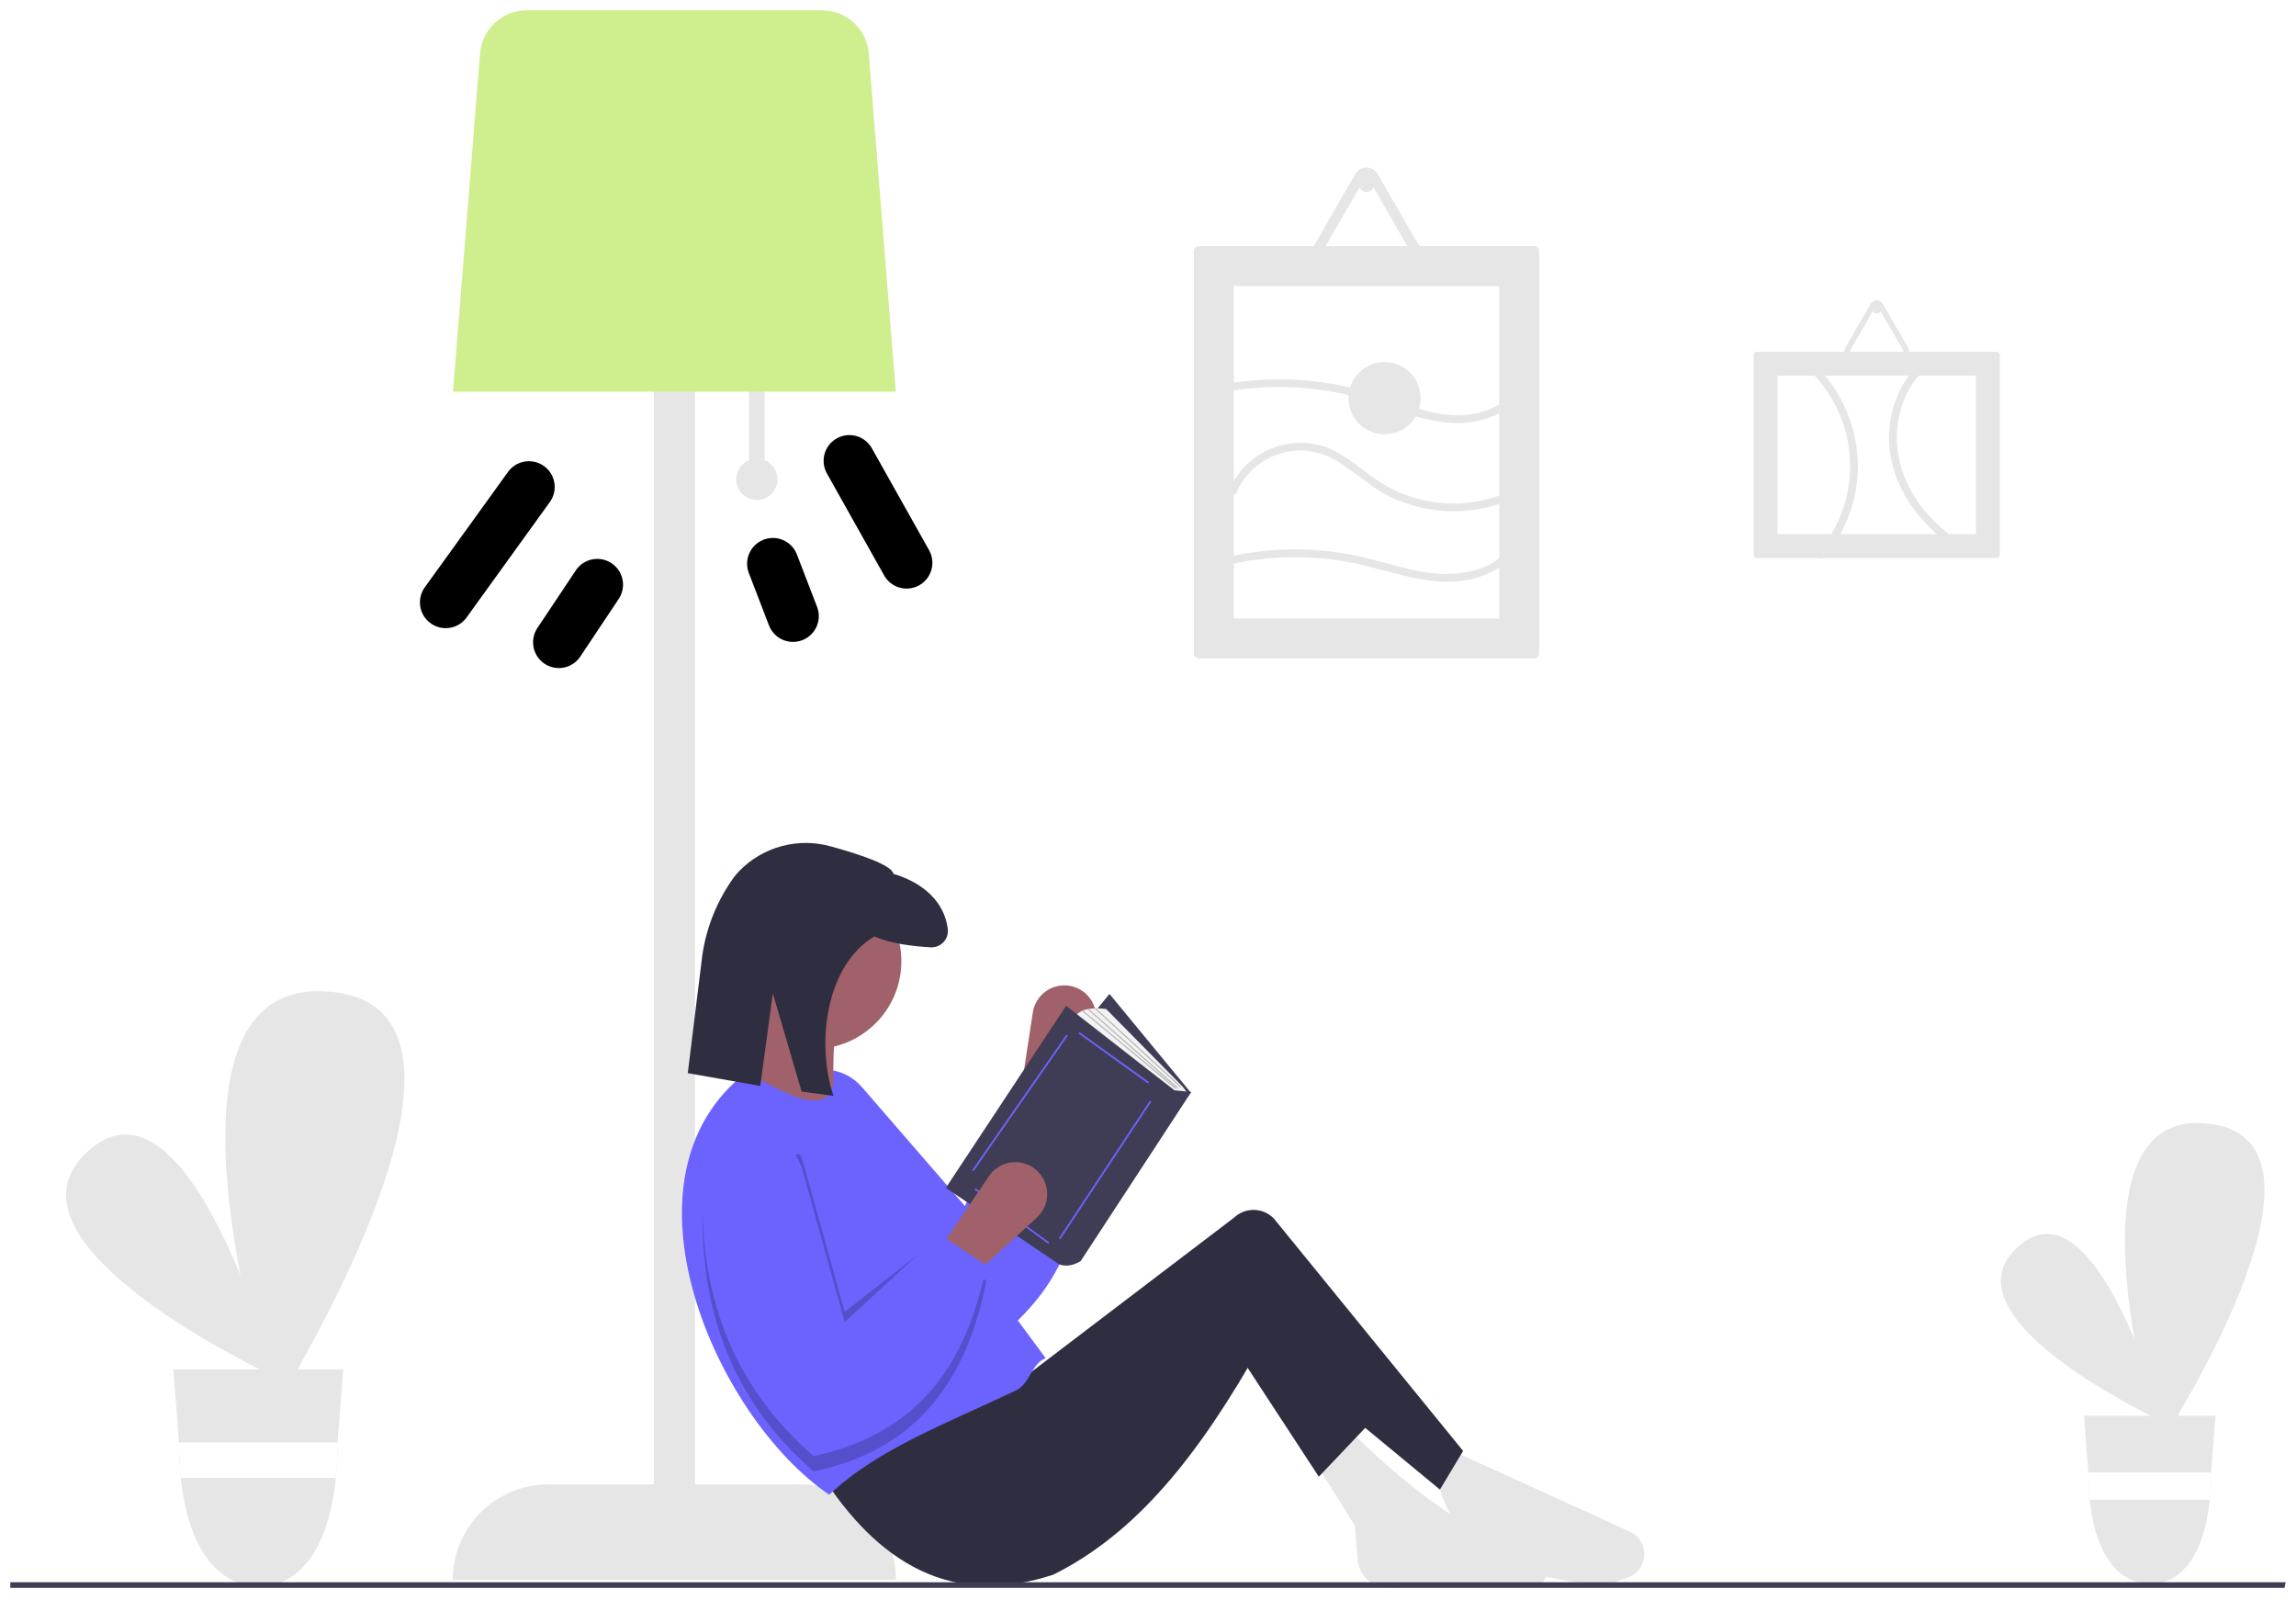<svg width="891" height="621" viewBox="0 0 891 621" fill="none" xmlns="http://www.w3.org/2000/svg">
<g id="undraw_reading_time_gvg0 1" clip-path="url(#clip0)" filter="url(#filter0_d)">
<path id="Vector" d="M106.896 530.318C106.896 530.318 -5.41 478.618 34.043 442.766C73.496 406.914 106.896 530.318 106.896 530.318Z" fill="#E6E6E6"/>
<path id="Vector_2" d="M108.572 539.068C107.695 540.52 105.587 540.234 105.098 538.609C97.365 512.926 58.84 374.63 127.926 380.785C197.151 386.952 122.676 515.721 108.572 539.068Z" fill="#E6E6E6"/>
<path id="Vector_3" d="M67.305 527.34L69.471 555.711L69.506 556.201C69.504 560.632 69.727 565.059 70.176 569.467C73.117 598.406 85.755 611.595 100.525 611.595C115.296 611.595 127.384 598.406 130.324 569.467C130.773 565.059 130.997 560.632 130.995 556.201L131.012 555.806L131.02 555.711L133.196 527.34H67.305Z" fill="#E6E6E6"/>
<path id="Vector_4" d="M131.02 555.711L131.012 555.806L130.995 556.201C130.997 560.632 130.773 565.059 130.324 569.467H70.176C69.728 565.059 69.504 560.632 69.506 556.201L69.471 555.711H131.02Z" fill="white"/>
<path id="Vector_5" d="M839.384 547.669C839.384 547.669 752.435 507.642 782.98 479.885C813.525 452.127 839.384 547.669 839.384 547.669Z" fill="#E6E6E6"/>
<path id="Vector_6" d="M837.871 557.009C837.871 557.009 797.906 425.697 856.756 431.977C915.606 438.257 837.871 557.009 837.871 557.009Z" fill="#E6E6E6"/>
<path id="Vector_7" d="M808.732 545.363L810.409 567.329L810.436 567.708C810.434 571.138 810.607 574.566 810.955 577.979C813.231 600.384 823.016 610.595 834.452 610.595C845.887 610.595 855.246 600.384 857.522 577.979C857.87 574.566 858.043 571.138 858.041 567.708L858.055 567.402L858.061 567.329L859.745 545.363H808.732Z" fill="#E6E6E6"/>
<path id="Vector_8" d="M858.061 567.329L858.055 567.402L858.042 567.708C858.043 571.138 857.87 574.566 857.522 577.979H810.955C810.607 574.566 810.434 571.138 810.436 567.708L810.409 567.329H858.061Z" fill="white"/>
<path id="switch" d="M296.716 174.587V136H290.716V174.587C288.995 175.283 287.57 176.556 286.684 178.188C285.799 179.82 285.509 181.709 285.863 183.531C286.218 185.354 287.195 186.996 288.628 188.177C290.061 189.357 291.86 190.003 293.716 190.003C295.573 190.003 297.371 189.357 298.804 188.177C300.237 186.996 301.214 185.354 301.569 183.531C301.923 181.709 301.633 179.82 300.748 178.188C299.862 176.556 298.437 175.283 296.716 174.587Z" fill="#E6E6E6"/>
<path id="Vector_9" d="M310.716 572H269.716V74H253.716V572H212.716C207.857 572 203.046 572.957 198.557 574.816C194.068 576.676 189.989 579.401 186.553 582.837C183.117 586.273 180.392 590.352 178.533 594.841C176.673 599.33 175.716 604.141 175.716 609V609H347.716V609C347.716 604.141 346.759 599.33 344.9 594.841C343.04 590.352 340.315 586.273 336.879 582.837C333.443 579.401 329.364 576.676 324.875 574.816C320.386 572.957 315.575 572 310.716 572V572Z" fill="#E6E6E6"/>
<path id="Vector_10" d="M175.799 148H347.633L337.125 16.66C336.741 12.131 334.676 7.91 331.337 4.826C327.997 1.743 323.624 0.022 319.079 -6.10352e-05H204.353C199.808 0.022 195.435 1.743 192.096 4.826C188.756 7.91 186.691 12.131 186.307 16.66L175.799 148Z" fill="#CFEE8D"/>
<path id="Vector_11" d="M415.055 378.52C413.439 378.251 411.785 378.306 410.19 378.682C408.595 379.057 407.091 379.746 405.764 380.708C404.438 381.67 403.315 382.886 402.463 384.285C401.61 385.684 401.044 387.239 400.797 388.859L395.959 420.607L412.419 424.973L424.48 395.392C425.181 393.673 425.486 391.819 425.373 389.966C425.259 388.113 424.73 386.31 423.825 384.69C422.92 383.069 421.662 381.673 420.143 380.605C418.625 379.537 416.886 378.824 415.055 378.52Z" fill="#A0616A"/>
<path id="Vector_12" d="M414.747 420.548C423.882 456.85 419.951 490.054 385.935 516.124C345.136 504.878 318 477.743 301.444 438.306C300.415 435.854 299.893 433.219 299.91 430.56C299.927 427.901 300.483 425.272 301.544 422.834C302.605 420.395 304.149 418.197 306.083 416.372C308.017 414.547 310.301 413.132 312.797 412.214V412.214C316.547 410.835 320.628 410.631 324.497 411.628C328.365 412.625 331.839 414.777 334.455 417.796L374.487 464L393.267 417.411L414.747 420.548Z" fill="#6C63FF"/>
<path id="foot" d="M623.788 611.007C586.535 609.028 563.393 596.237 557.788 570.007L563.788 559.007L632.483 590.301C634.217 591.091 635.677 592.379 636.677 594.001C637.678 595.623 638.173 597.506 638.101 599.41C638.029 601.315 637.392 603.155 636.271 604.696C635.15 606.237 633.596 607.411 631.807 608.067L623.788 611.007Z" fill="#E6E6E6"/>
<path id="Vector_13" d="M595.003 611.27C575.647 610.683 557.032 610.866 539.394 612.059C536.3 612.271 533.248 611.254 530.899 609.229C528.55 607.204 527.094 604.335 526.847 601.244L525.788 588.007L510.788 564.007L523.788 551.007C545.635 572.766 569.595 591.042 598.051 601.906C598.966 602.533 599.653 603.439 600.009 604.488C600.366 605.538 600.374 606.675 600.03 607.729C599.687 608.783 599.012 609.697 598.106 610.335C597.199 610.974 596.111 611.301 595.003 611.27V611.27Z" fill="#E6E6E6"/>
<path id="Vector_14" d="M489.788 517.007C465.072 561.233 440.763 591.047 408.788 607.007C369.449 619.991 340.698 602.789 318.288 567.507L383.288 524.507L392.788 534.007L478.886 468.489C480.989 466.497 483.793 465.416 486.689 465.481C489.584 465.545 492.337 466.75 494.35 468.832L567.788 559.007L558.788 574.007L489.788 517.007Z" fill="#2F2E41"/>
<path id="Vector_15" d="M511.788 569.007L477.788 517.007L485.788 502.007L530.788 549.007L511.788 569.007Z" fill="#2F2E41"/>
<path id="Vector_16" d="M324.788 432.007L286.788 419.007C292.411 410.071 294.876 399.508 293.788 389.007H324.788C323.025 404.265 322.761 418.737 324.788 432.007Z" fill="#A0616A"/>
<path id="Vector_17" d="M405.788 523.007C400.091 525.346 399.675 532.93 394.288 535.507C368.248 547.966 340.699 558.075 321.788 576.007C277.595 545.997 236.633 452.789 289.788 412.007C307.932 422.624 324.139 430.222 323.788 412.007L405.788 523.007Z" fill="#6C63FF"/>
<path id="Vector_18" opacity="0.2" d="M382.788 483.007L364.288 476.507L327.788 505.007L311.426 446.104C310.291 442.018 308.452 444.089 305.812 446.927C303.06 444.38 299.637 442.672 295.946 442.006C292.256 441.341 288.452 441.744 284.983 443.169C281.514 444.594 278.525 446.981 276.368 450.049C274.211 453.117 272.976 456.737 272.81 460.483C270.863 503.21 283.748 539.357 315.788 567.007C357.695 558.034 375.48 529.72 382.788 493.007L380.807 491.686C381.537 488.849 382.197 485.956 382.788 483.007Z" fill="black"/>
<g id="head">
<path id="Vector_19" d="M314.305 402.975C333.065 403.794 348.937 389.25 349.756 370.49C350.575 351.73 336.031 335.858 317.271 335.039C298.512 334.22 282.64 348.764 281.821 367.524C281.002 386.284 295.545 402.156 314.305 402.975Z" fill="#A0616A"/>
<path id="Vector_20" d="M322.449 324.432C333.541 327.481 346.136 331.665 346.704 335.068C358.103 338.475 366.498 345.812 367.812 356.496C367.92 357.419 367.825 358.354 367.532 359.237C367.24 360.119 366.758 360.927 366.119 361.602C365.481 362.278 364.703 362.806 363.838 363.148C362.974 363.49 362.046 363.639 361.118 363.584C354.853 363.229 345.47 362.218 339.37 359.352C320.812 370.193 316.462 400.31 323.446 421.243L311.091 419.565L299.899 381.438L295.045 417.385L266.903 412.406L272.558 366.545C274.152 355.747 278.299 345.485 284.653 336.611C285.312 335.72 286.027 334.873 286.794 334.075C291.312 329.398 297.013 326.032 303.291 324.334C309.569 322.636 316.189 322.67 322.449 324.432Z" fill="#2F2E41"/>
</g>
<path id="Vector_21" d="M384.285 438.428L415.402 475.011L462.078 419.925L430.54 381.659L384.285 438.428Z" fill="#3F3D56"/>
<path id="Vector_22" d="M454.088 421.187L417.084 390.91C419.186 385.864 429.278 387.546 429.278 387.546L458.245 416.912C459.253 417.935 460.119 419.09 460.816 420.346V420.346L454.088 421.187Z" fill="#F2F2F2"/>
<path id="Vector_23" d="M455.77 419.084L413.72 386.285L367.044 456.93L410.987 486.575C415.192 488.257 419.397 485.314 419.397 485.314L462.288 419.715L455.77 419.084Z" fill="#3F3D56"/>
<path id="Vector_24" d="M418.964 396.522L418.566 397.076L445.48 416.416L445.878 415.863L418.964 396.522Z" fill="#6C63FF"/>
<path id="Vector_25" d="M446.235 423.101L410.913 476.505L411.481 476.881L446.803 423.477L446.235 423.101Z" fill="#6C63FF"/>
<path id="Vector_26" d="M378.603 457.071L378.199 457.62L406.786 478.654L407.19 478.105L378.603 457.071Z" fill="#6C63FF"/>
<path id="Vector_27" d="M413.861 397.444L377.277 450.007L377.836 450.396L414.42 397.833L413.861 397.444Z" fill="#6C63FF"/>
<path id="Vector_28" d="M425.161 387.13L424.877 387.439L458.151 417.977L458.435 417.668L425.161 387.13Z" fill="#B3B3B3"/>
<path id="Vector_29" d="M422.389 387.391L422.111 387.707L456.887 418.407L457.165 418.092L422.389 387.391Z" fill="#B3B3B3"/>
<path id="Vector_30" d="M420.214 388.003L419.944 388.326L456.045 418.418L456.314 418.095L420.214 388.003Z" fill="#B3B3B3"/>
<path id="Vector_31" d="M401.081 449.168C399.736 448.232 398.219 447.573 396.617 447.228C395.015 446.884 393.36 446.861 391.75 447.162C390.139 447.462 388.604 448.08 387.233 448.978C385.863 449.877 384.685 451.039 383.768 452.397L365.788 479.007L378.788 490.007L402.364 468.451C403.734 467.199 404.805 465.654 405.496 463.932C406.188 462.209 406.483 460.353 406.36 458.501C406.237 456.649 405.699 454.848 404.785 453.233C403.871 451.617 402.605 450.228 401.081 449.168V449.168Z" fill="#A0616A"/>
<path id="Vector_32" d="M382.788 487.007C375.48 523.721 357.695 552.034 315.788 561.007C283.748 533.357 270.863 497.21 272.81 454.484C272.931 451.827 273.589 449.223 274.744 446.827C275.9 444.432 277.528 442.296 279.532 440.548C281.536 438.799 283.873 437.475 286.403 436.655C288.933 435.835 291.602 435.536 294.251 435.776V435.776C298.23 436.138 302.004 437.703 305.072 440.262C308.14 442.821 310.357 446.254 311.426 450.104L327.788 509.007L364.725 474.965L382.788 487.007Z" fill="#6C63FF"/>
<path id="Vector_33" d="M886.556 612.148H4V609.966H886.951L886.556 612.148Z" fill="#3F3D56"/>
<path id="Vector_34" d="M465.288 91.507C464.758 91.507 464.249 91.718 463.874 92.093C463.499 92.468 463.289 92.977 463.288 93.507V249.507C463.289 250.037 463.499 250.546 463.874 250.921C464.249 251.295 464.758 251.506 465.288 251.507H595.288C595.818 251.506 596.327 251.295 596.702 250.92C597.077 250.545 597.287 250.037 597.288 249.507V93.507C597.287 92.977 597.077 92.468 596.702 92.093C596.327 91.718 595.818 91.507 595.288 91.507H465.288Z" fill="#E6E6E6"/>
<path id="Vector_35" d="M478.788 236.007H581.788V107.007H478.788V236.007Z" fill="white"/>
<path id="Vector_36" d="M681.721 132.507C681.404 132.507 681.101 132.633 680.877 132.857C680.653 133.081 680.527 133.384 680.527 133.701V211.313C680.527 211.629 680.653 211.933 680.877 212.157C681.101 212.381 681.404 212.506 681.721 212.507H774.855C775.172 212.506 775.475 212.381 775.699 212.157C775.923 211.933 776.049 211.629 776.049 211.313V133.701C776.049 133.384 775.923 133.081 775.699 132.857C775.475 132.633 775.172 132.507 774.855 132.507L681.721 132.507Z" fill="#E6E6E6"/>
<path id="Vector_37" d="M689.781 141.761V203.253H766.795V141.761H689.781Z" fill="white"/>
<path id="Vector_38" d="M548.475 102.507H512.102C511.223 102.51 510.358 102.282 509.596 101.844C508.834 101.405 508.201 100.774 507.762 100.013C507.322 99.251 507.092 98.388 507.093 97.508C507.095 96.629 507.329 95.766 507.771 95.007L525.958 63.507C525.973 63.481 525.988 63.455 526.003 63.429C526.401 62.759 526.951 62.193 527.609 61.776C528.267 61.359 529.014 61.104 529.79 61.031L529.816 61.028C529.972 61.014 530.129 61.007 530.288 61.007C531.167 61.002 532.031 61.23 532.792 61.67C533.553 62.109 534.183 62.743 534.618 63.507L552.805 95.007C553.243 95.767 553.474 96.629 553.474 97.507C553.474 98.385 553.243 99.247 552.805 100.007C552.366 100.767 551.735 101.398 550.974 101.837C550.214 102.276 549.352 102.507 548.475 102.507V102.507ZM511.098 97.502C511.099 97.679 511.147 97.853 511.235 98.007C511.322 98.16 511.448 98.287 511.6 98.375C511.752 98.463 511.926 98.509 512.102 98.507H548.474C548.65 98.509 548.824 98.463 548.976 98.375C549.128 98.287 549.254 98.16 549.341 98.007C549.429 97.853 549.477 97.68 549.478 97.502C549.477 97.328 549.43 97.157 549.341 97.007L531.154 65.507C531.066 65.355 530.94 65.229 530.788 65.141C530.636 65.053 530.464 65.007 530.288 65.007C530.112 65.007 529.94 65.053 529.788 65.141C529.636 65.229 529.51 65.355 529.422 65.507L511.235 97.007C511.146 97.157 511.099 97.328 511.098 97.502V97.502Z" fill="#E6E6E6"/>
<path id="Vector_39" d="M530.288 70.507C531.945 70.507 533.288 69.164 533.288 67.507C533.288 65.85 531.945 64.507 530.288 64.507C528.631 64.507 527.288 65.85 527.288 67.507C527.288 69.164 528.631 70.507 530.288 70.507Z" fill="#E6E6E6"/>
<path id="Vector_40" d="M738.148 135.007H718.428C717.951 135.009 717.483 134.885 717.069 134.647C716.656 134.41 716.313 134.067 716.075 133.655C715.836 133.242 715.711 132.773 715.712 132.297C715.713 131.82 715.84 131.352 716.08 130.941L725.94 113.862L725.965 113.82C726.18 113.457 726.479 113.15 726.835 112.924C727.192 112.698 727.597 112.559 728.018 112.52L728.032 112.519C728.116 112.511 728.202 112.507 728.288 112.507C728.764 112.504 729.233 112.628 729.646 112.866C730.058 113.105 730.4 113.448 730.636 113.862L740.496 130.941C740.734 131.353 740.859 131.82 740.859 132.296C740.859 132.772 740.734 133.239 740.496 133.651C740.258 134.063 739.915 134.406 739.503 134.644C739.091 134.882 738.624 135.007 738.148 135.007V135.007ZM717.883 132.293C717.884 132.39 717.91 132.484 717.958 132.567C718.005 132.65 718.073 132.719 718.156 132.767C718.238 132.815 718.332 132.839 718.428 132.838H738.148C738.243 132.839 738.337 132.815 738.42 132.767C738.503 132.719 738.571 132.65 738.618 132.567C738.666 132.484 738.691 132.39 738.692 132.294C738.692 132.199 738.666 132.107 738.618 132.025L728.758 114.947C728.71 114.864 728.642 114.796 728.559 114.748C728.477 114.701 728.383 114.676 728.288 114.676C728.193 114.676 728.099 114.701 728.017 114.748C727.934 114.796 727.866 114.864 727.818 114.947L717.958 132.025C717.91 132.106 717.884 132.199 717.883 132.293V132.293Z" fill="#E6E6E6"/>
<path id="Vector_41" d="M728.288 117.658C729.186 117.658 729.914 116.929 729.914 116.031C729.914 115.133 729.186 114.404 728.288 114.404C727.39 114.404 726.661 115.133 726.661 116.031C726.661 116.929 727.39 117.658 728.288 117.658Z" fill="#E6E6E6"/>
<path id="Vector_42" d="M479.966 186.888C481.403 183.588 483.498 180.616 486.122 178.153C488.746 175.689 491.844 173.787 495.228 172.561C498.747 171.202 502.518 170.62 506.282 170.854C510.047 171.089 513.717 172.134 517.04 173.918C524.844 178.059 531.082 184.571 539.008 188.534C546.714 192.352 555.194 194.35 563.794 194.373C573.531 194.449 583.116 191.961 591.587 187.159C591.916 186.951 592.152 186.624 592.244 186.246C592.336 185.868 592.278 185.468 592.082 185.132C591.885 184.796 591.566 184.55 591.191 184.444C590.816 184.339 590.415 184.384 590.073 184.569C582.396 188.871 573.773 191.207 564.974 191.368C556.175 191.53 547.473 189.512 539.643 185.494C531.692 181.325 525.392 174.593 517.292 170.687C513.853 169.019 510.118 168.049 506.302 167.835C502.486 167.621 498.665 168.166 495.061 169.439C491.055 170.783 487.38 172.963 484.279 175.833C481.178 178.703 478.722 182.2 477.073 186.09C476.345 187.877 479.246 188.655 479.966 186.888V186.888Z" fill="#E6E6E6"/>
<path id="Vector_43" d="M477.596 214.931C494.244 211.214 511.514 211.274 528.136 215.106C542.903 218.53 558.146 224.691 573.37 220.096C580.172 218.043 586.405 213.938 589.9 207.619C590.835 205.928 588.245 204.413 587.309 206.105C580.73 218.002 565.317 220.009 553.143 218.057C545.009 216.753 537.169 214.138 529.163 212.266C511.95 208.23 494.046 208.152 476.798 212.038C474.915 212.458 475.712 215.351 477.596 214.931V214.931Z" fill="#E6E6E6"/>
<path id="Vector_44" d="M476.515 147.872C492.478 145.157 508.827 145.739 524.557 149.581C539.252 153.182 553.616 161.407 569.154 159.986C576.348 159.329 583.47 156.683 588.357 151.18C589.635 149.74 587.52 147.611 586.235 149.058C582.02 153.806 575.947 156.266 569.717 156.931C562.535 157.697 555.479 156.209 548.643 154.095C541.077 151.755 533.726 148.791 526.034 146.857C509.577 142.724 492.437 142.085 475.717 144.979C473.818 145.303 474.623 148.195 476.515 147.872V147.872Z" fill="#E6E6E6"/>
<path id="Vector_45" d="M703.192 140.747C710.089 147.81 714.847 156.681 716.914 166.334C718.504 174.013 718.325 181.954 716.39 189.553C714.455 197.153 710.815 204.212 705.746 210.196C704.503 211.659 706.616 213.791 707.868 212.317C714.773 204.181 719.182 194.225 720.566 183.644C721.575 175.476 720.727 167.186 718.086 159.391C715.445 151.597 711.079 144.499 705.313 138.626C703.959 137.245 701.839 139.367 703.192 140.747Z" fill="#E6E6E6"/>
<path id="Vector_46" d="M748.203 134.346C739.009 141.089 733.862 151.973 733.137 163.231C732.384 174.944 736.851 186.257 744.045 195.351C748.242 200.588 753.256 205.114 758.893 208.755C760.513 209.815 762.018 207.219 760.407 206.165C751.223 200.155 743.364 191.618 739.19 181.374C737.156 176.507 736.101 171.288 736.086 166.013C736.071 160.739 737.096 155.513 739.103 150.636C741.351 145.201 745.016 140.47 749.717 136.936C751.258 135.806 749.763 133.202 748.203 134.346V134.346Z" fill="#E6E6E6"/>
<path id="Vector_47" d="M537.288 164.507C545.02 164.507 551.288 158.239 551.288 150.507C551.288 142.775 545.02 136.507 537.288 136.507C529.556 136.507 523.288 142.775 523.288 150.507C523.288 158.239 529.556 164.507 537.288 164.507Z" fill="#E6E6E6"/>
<g id="lights">
<g id="Line 1" filter="url(#filter1_b)">
<line x1="329.615" y1="174.824" x2="351.824" y2="214.385" stroke="black" stroke-width="20" stroke-linecap="round"/>
</g>
<g id="Line 2" filter="url(#filter2_b)">
<line x1="205.26" y1="184.96" x2="172.96" y2="229.74" stroke="black" stroke-width="20" stroke-linecap="round"/>
</g>
<g id="Line 3" filter="url(#filter3_b)">
<line x1="231.774" y1="222.868" x2="216.868" y2="245.227" stroke="black" stroke-width="20" stroke-linecap="round"/>
</g>
<g id="Line 4" filter="url(#filter4_b)">
<line x1="299.923" y1="214.744" x2="307.744" y2="235.077" stroke="black" stroke-width="20" stroke-linecap="round"/>
</g>
</g>
</g>
<defs>
<filter id="filter0_d" x="0" y="0" width="890.951" height="620.148" filterUnits="userSpaceOnUse" color-interpolation-filters="sRGB">
<feFlood flood-opacity="0" result="BackgroundImageFix"/>
<feColorMatrix in="SourceAlpha" type="matrix" values="0 0 0 0 0 0 0 0 0 0 0 0 0 0 0 0 0 0 127 0"/>
<feOffset dy="4"/>
<feGaussianBlur stdDeviation="2"/>
<feColorMatrix type="matrix" values="0 0 0 0 0 0 0 0 0 0 0 0 0 0 0 0 0 0 0.25 0"/>
<feBlend mode="normal" in2="BackgroundImageFix" result="effect1_dropShadow"/>
<feBlend mode="normal" in="SourceGraphic" in2="effect1_dropShadow" result="shape"/>
</filter>
<filter id="filter1_b" x="116" y="-38.791" width="449.44" height="466.791" filterUnits="userSpaceOnUse" color-interpolation-filters="sRGB">
<feFlood flood-opacity="0" result="BackgroundImageFix"/>
<feGaussianBlur in="BackgroundImage" stdDeviation="100"/>
<feComposite in2="SourceAlpha" operator="in" result="effect1_backgroundBlur"/>
<feBlend mode="normal" in="SourceGraphic" in2="effect1_backgroundBlur" result="shape"/>
</filter>
<filter id="filter2_b" x="-41" y="-29" width="460.221" height="472.7" filterUnits="userSpaceOnUse" color-interpolation-filters="sRGB">
<feFlood flood-opacity="0" result="BackgroundImageFix"/>
<feGaussianBlur in="BackgroundImage" stdDeviation="100"/>
<feComposite in2="SourceAlpha" operator="in" result="effect1_backgroundBlur"/>
<feBlend mode="normal" in="SourceGraphic" in2="effect1_backgroundBlur" result="shape"/>
</filter>
<filter id="filter3_b" x="3" y="9" width="442.641" height="450.094" filterUnits="userSpaceOnUse" color-interpolation-filters="sRGB">
<feFlood flood-opacity="0" result="BackgroundImageFix"/>
<feGaussianBlur in="BackgroundImage" stdDeviation="100"/>
<feComposite in2="SourceAlpha" operator="in" result="effect1_backgroundBlur"/>
<feBlend mode="normal" in="SourceGraphic" in2="effect1_backgroundBlur" result="shape"/>
</filter>
<filter id="filter4_b" x="87" y="1.82" width="433.667" height="446.18" filterUnits="userSpaceOnUse" color-interpolation-filters="sRGB">
<feFlood flood-opacity="0" result="BackgroundImageFix"/>
<feGaussianBlur in="BackgroundImage" stdDeviation="100"/>
<feComposite in2="SourceAlpha" operator="in" result="effect1_backgroundBlur"/>
<feBlend mode="normal" in="SourceGraphic" in2="effect1_backgroundBlur" result="shape"/>
</filter>
<clipPath id="clip0">
<rect width="882.951" height="612.148" fill="white" transform="translate(4)"/>
</clipPath>
</defs>
</svg>
